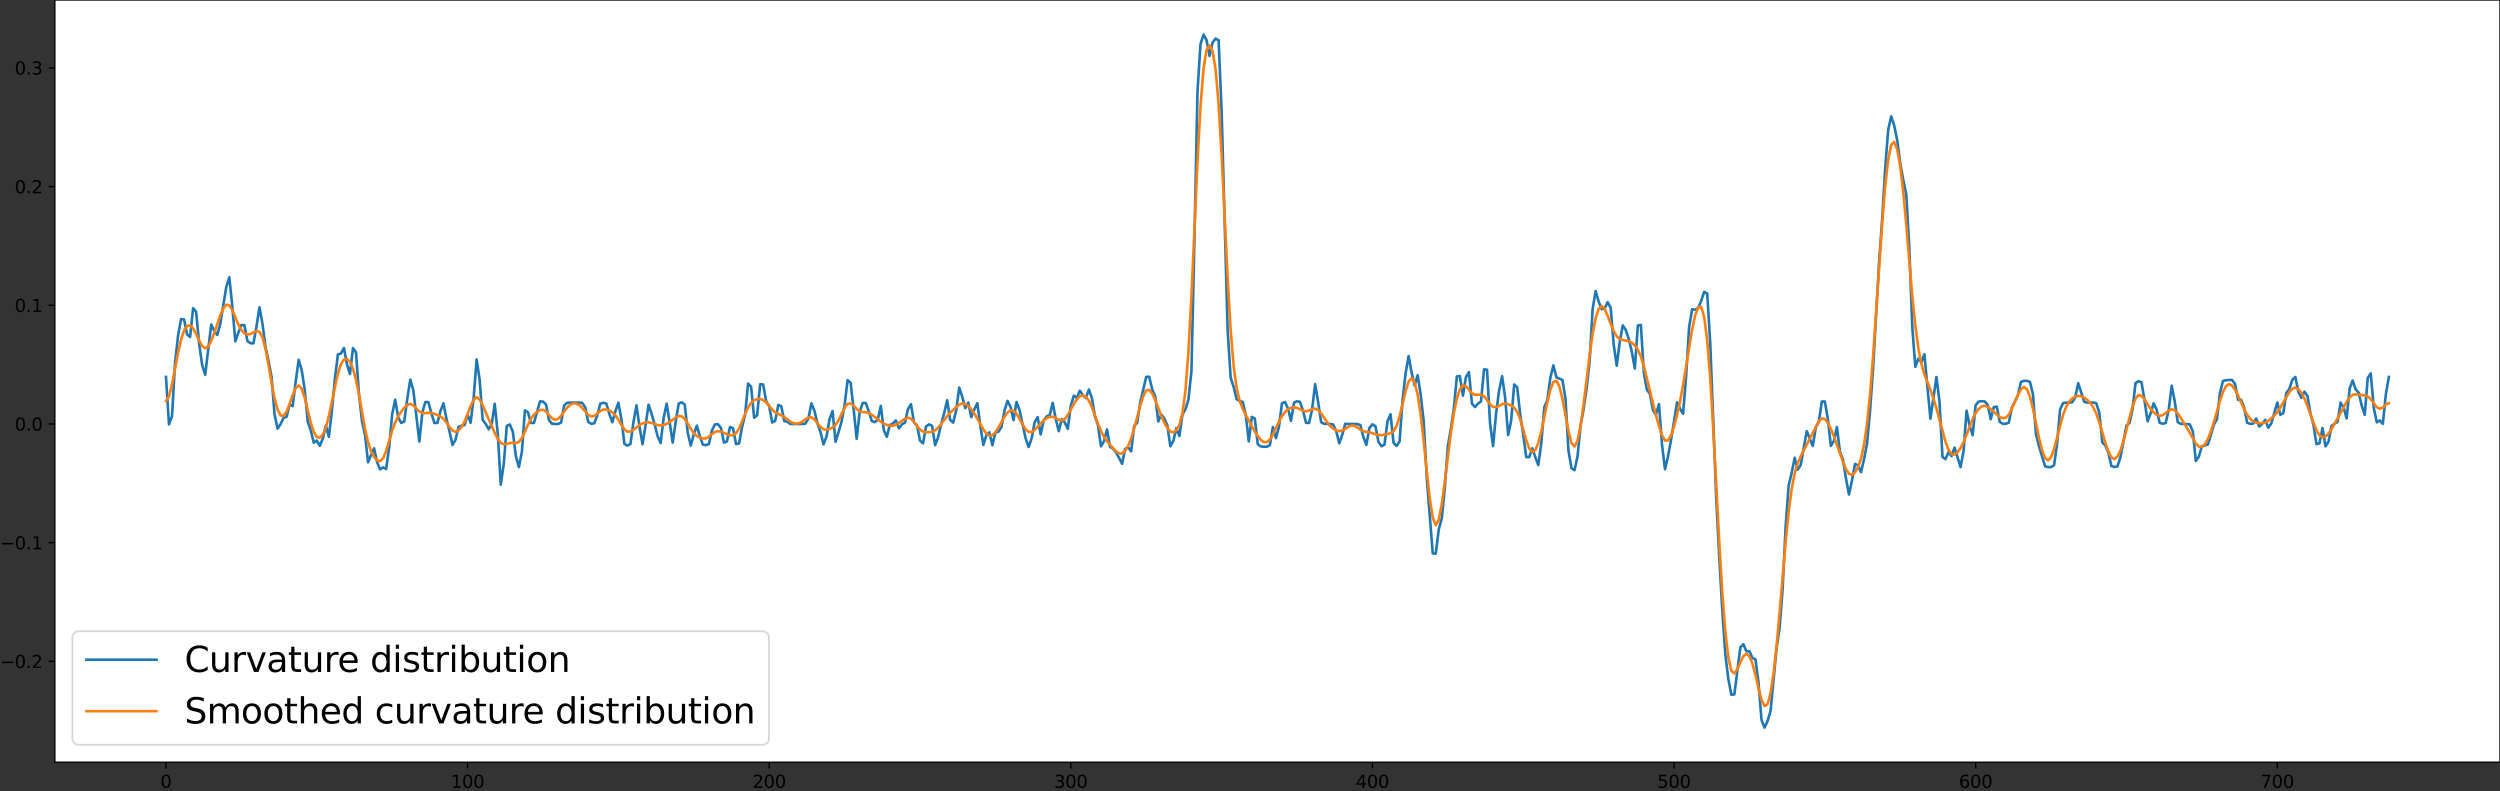 <?xml version="1.0" encoding="utf-8" standalone="no"?>
<!DOCTYPE svg PUBLIC "-//W3C//DTD SVG 1.1//EN"
  "http://www.w3.org/Graphics/SVG/1.1/DTD/svg11.dtd">
<svg height="451.558pt" version="1.1" viewBox="0 0 1426.283 451.558" width="1426.283pt" xmlns="http://www.w3.org/2000/svg" xmlns:xlink="http://www.w3.org/1999/xlink">
 <rect x="0" y="0" width="1426.283" height="451.558" fill="#333333" stroke="none"/>
 <defs>
  <style type="text/css">*{stroke-linecap:butt;stroke-linejoin:round;}</style>
 </defs>
 <g id="figure_1">
  <g id="patch_1">
   <path d="M 0 451.558 
L 1426.283 451.558 
L 1426.283 0 
L 0 0 
z
" style="fill:none;"/>
  </g>
  <g id="axes_1">
   <g id="patch_2">
    <path d="M 31.283 434.88 
L 1426.283 434.88 
L 1426.283 -0 
L 31.283 -0 
z
" style="fill:#ffffff;"/>
   </g>
   <g id="matplotlib.axis_1">
    <g id="xtick_1">
     <g id="line2d_1">
      <defs>
       <path d="M 0 0 
L 0 3.5 
" id="m208d239c5b" style="stroke:#000000;stroke-width:0.8;"/>
      </defs>
      <g>
       <use style="stroke:#000000;stroke-width:0.8;" x="94.692" xlink:href="#m208d239c5b" y="434.88"/>
      </g>
     </g>
     <g id="text_1">
      <!-- 0 -->
      <g transform="translate(91.511 449.478)scale(0.1 -0.1)">
       <defs>
        <path d="M 2034 4250 
Q 1547 4250 1301 3770 
Q 1056 3291 1056 2328 
Q 1056 1369 1301 889 
Q 1547 409 2034 409 
Q 2525 409 2770 889 
Q 3016 1369 3016 2328 
Q 3016 3291 2770 3770 
Q 2525 4250 2034 4250 
z
M 2034 4750 
Q 2819 4750 3233 4129 
Q 3647 3509 3647 2328 
Q 3647 1150 3233 529 
Q 2819 -91 2034 -91 
Q 1250 -91 836 529 
Q 422 1150 422 2328 
Q 422 3509 836 4129 
Q 1250 4750 2034 4750 
z
" id="DejaVuSans-30" transform="scale(0.016)"/>
       </defs>
       <use xlink:href="#DejaVuSans-30"/>
      </g>
     </g>
    </g>
    <g id="xtick_2">
     <g id="line2d_2">
      <g>
       <use style="stroke:#000000;stroke-width:0.8;" x="266.765" xlink:href="#m208d239c5b" y="434.88"/>
      </g>
     </g>
     <g id="text_2">
      <!-- 100 -->
      <g transform="translate(257.222 449.478)scale(0.1 -0.1)">
       <defs>
        <path d="M 794 531 
L 1825 531 
L 1825 4091 
L 703 3866 
L 703 4441 
L 1819 4666 
L 2450 4666 
L 2450 531 
L 3481 531 
L 3481 0 
L 794 0 
L 794 531 
z
" id="DejaVuSans-31" transform="scale(0.016)"/>
       </defs>
       <use xlink:href="#DejaVuSans-31"/>
       <use x="63.623" xlink:href="#DejaVuSans-30"/>
       <use x="127.246" xlink:href="#DejaVuSans-30"/>
      </g>
     </g>
    </g>
    <g id="xtick_3">
     <g id="line2d_3">
      <g>
       <use style="stroke:#000000;stroke-width:0.8;" x="438.839" xlink:href="#m208d239c5b" y="434.88"/>
      </g>
     </g>
     <g id="text_3">
      <!-- 200 -->
      <g transform="translate(429.295 449.478)scale(0.1 -0.1)">
       <defs>
        <path d="M 1228 531 
L 3431 531 
L 3431 0 
L 469 0 
L 469 531 
Q 828 903 1448 1529 
Q 2069 2156 2228 2338 
Q 2531 2678 2651 2914 
Q 2772 3150 2772 3378 
Q 2772 3750 2511 3984 
Q 2250 4219 1831 4219 
Q 1534 4219 1204 4116 
Q 875 4013 500 3803 
L 500 4441 
Q 881 4594 1212 4672 
Q 1544 4750 1819 4750 
Q 2544 4750 2975 4387 
Q 3406 4025 3406 3419 
Q 3406 3131 3298 2873 
Q 3191 2616 2906 2266 
Q 2828 2175 2409 1742 
Q 1991 1309 1228 531 
z
" id="DejaVuSans-32" transform="scale(0.016)"/>
       </defs>
       <use xlink:href="#DejaVuSans-32"/>
       <use x="63.623" xlink:href="#DejaVuSans-30"/>
       <use x="127.246" xlink:href="#DejaVuSans-30"/>
      </g>
     </g>
    </g>
    <g id="xtick_4">
     <g id="line2d_4">
      <g>
       <use style="stroke:#000000;stroke-width:0.8;" x="610.912" xlink:href="#m208d239c5b" y="434.88"/>
      </g>
     </g>
     <g id="text_4">
      <!-- 300 -->
      <g transform="translate(601.369 449.478)scale(0.1 -0.1)">
       <defs>
        <path d="M 2597 2516 
Q 3050 2419 3304 2112 
Q 3559 1806 3559 1356 
Q 3559 666 3084 287 
Q 2609 -91 1734 -91 
Q 1441 -91 1130 -33 
Q 819 25 488 141 
L 488 750 
Q 750 597 1062 519 
Q 1375 441 1716 441 
Q 2309 441 2620 675 
Q 2931 909 2931 1356 
Q 2931 1769 2642 2001 
Q 2353 2234 1838 2234 
L 1294 2234 
L 1294 2753 
L 1863 2753 
Q 2328 2753 2575 2939 
Q 2822 3125 2822 3475 
Q 2822 3834 2567 4026 
Q 2313 4219 1838 4219 
Q 1578 4219 1281 4162 
Q 984 4106 628 3988 
L 628 4550 
Q 988 4650 1302 4700 
Q 1616 4750 1894 4750 
Q 2613 4750 3031 4423 
Q 3450 4097 3450 3541 
Q 3450 3153 3228 2886 
Q 3006 2619 2597 2516 
z
" id="DejaVuSans-33" transform="scale(0.016)"/>
       </defs>
       <use xlink:href="#DejaVuSans-33"/>
       <use x="63.623" xlink:href="#DejaVuSans-30"/>
       <use x="127.246" xlink:href="#DejaVuSans-30"/>
      </g>
     </g>
    </g>
    <g id="xtick_5">
     <g id="line2d_5">
      <g>
       <use style="stroke:#000000;stroke-width:0.8;" x="782.986" xlink:href="#m208d239c5b" y="434.88"/>
      </g>
     </g>
     <g id="text_5">
      <!-- 400 -->
      <g transform="translate(773.442 449.478)scale(0.1 -0.1)">
       <defs>
        <path d="M 2419 4116 
L 825 1625 
L 2419 1625 
L 2419 4116 
z
M 2253 4666 
L 3047 4666 
L 3047 1625 
L 3713 1625 
L 3713 1100 
L 3047 1100 
L 3047 0 
L 2419 0 
L 2419 1100 
L 313 1100 
L 313 1709 
L 2253 4666 
z
" id="DejaVuSans-34" transform="scale(0.016)"/>
       </defs>
       <use xlink:href="#DejaVuSans-34"/>
       <use x="63.623" xlink:href="#DejaVuSans-30"/>
       <use x="127.246" xlink:href="#DejaVuSans-30"/>
      </g>
     </g>
    </g>
    <g id="xtick_6">
     <g id="line2d_6">
      <g>
       <use style="stroke:#000000;stroke-width:0.8;" x="955.059" xlink:href="#m208d239c5b" y="434.88"/>
      </g>
     </g>
     <g id="text_6">
      <!-- 500 -->
      <g transform="translate(945.516 449.478)scale(0.1 -0.1)">
       <defs>
        <path d="M 691 4666 
L 3169 4666 
L 3169 4134 
L 1269 4134 
L 1269 2991 
Q 1406 3038 1543 3061 
Q 1681 3084 1819 3084 
Q 2600 3084 3056 2656 
Q 3513 2228 3513 1497 
Q 3513 744 3044 326 
Q 2575 -91 1722 -91 
Q 1428 -91 1123 -41 
Q 819 9 494 109 
L 494 744 
Q 775 591 1075 516 
Q 1375 441 1709 441 
Q 2250 441 2565 725 
Q 2881 1009 2881 1497 
Q 2881 1984 2565 2268 
Q 2250 2553 1709 2553 
Q 1456 2553 1204 2497 
Q 953 2441 691 2322 
L 691 4666 
z
" id="DejaVuSans-35" transform="scale(0.016)"/>
       </defs>
       <use xlink:href="#DejaVuSans-35"/>
       <use x="63.623" xlink:href="#DejaVuSans-30"/>
       <use x="127.246" xlink:href="#DejaVuSans-30"/>
      </g>
     </g>
    </g>
    <g id="xtick_7">
     <g id="line2d_7">
      <g>
       <use style="stroke:#000000;stroke-width:0.8;" x="1127.133" xlink:href="#m208d239c5b" y="434.88"/>
      </g>
     </g>
     <g id="text_7">
      <!-- 600 -->
      <g transform="translate(1117.589 449.478)scale(0.1 -0.1)">
       <defs>
        <path d="M 2113 2584 
Q 1688 2584 1439 2293 
Q 1191 2003 1191 1497 
Q 1191 994 1439 701 
Q 1688 409 2113 409 
Q 2538 409 2786 701 
Q 3034 994 3034 1497 
Q 3034 2003 2786 2293 
Q 2538 2584 2113 2584 
z
M 3366 4563 
L 3366 3988 
Q 3128 4100 2886 4159 
Q 2644 4219 2406 4219 
Q 1781 4219 1451 3797 
Q 1122 3375 1075 2522 
Q 1259 2794 1537 2939 
Q 1816 3084 2150 3084 
Q 2853 3084 3261 2657 
Q 3669 2231 3669 1497 
Q 3669 778 3244 343 
Q 2819 -91 2113 -91 
Q 1303 -91 875 529 
Q 447 1150 447 2328 
Q 447 3434 972 4092 
Q 1497 4750 2381 4750 
Q 2619 4750 2861 4703 
Q 3103 4656 3366 4563 
z
" id="DejaVuSans-36" transform="scale(0.016)"/>
       </defs>
       <use xlink:href="#DejaVuSans-36"/>
       <use x="63.623" xlink:href="#DejaVuSans-30"/>
       <use x="127.246" xlink:href="#DejaVuSans-30"/>
      </g>
     </g>
    </g>
    <g id="xtick_8">
     <g id="line2d_8">
      <g>
       <use style="stroke:#000000;stroke-width:0.8;" x="1299.207" xlink:href="#m208d239c5b" y="434.88"/>
      </g>
     </g>
     <g id="text_8">
      <!-- 700 -->
      <g transform="translate(1289.663 449.478)scale(0.1 -0.1)">
       <defs>
        <path d="M 525 4666 
L 3525 4666 
L 3525 4397 
L 1831 0 
L 1172 0 
L 2766 4134 
L 525 4134 
L 525 4666 
z
" id="DejaVuSans-37" transform="scale(0.016)"/>
       </defs>
       <use xlink:href="#DejaVuSans-37"/>
       <use x="63.623" xlink:href="#DejaVuSans-30"/>
       <use x="127.246" xlink:href="#DejaVuSans-30"/>
      </g>
     </g>
    </g>
   </g>
   <g id="matplotlib.axis_2">
    <g id="ytick_1">
     <g id="line2d_9">
      <defs>
       <path d="M 0 0 
L -3.5 0 
" id="mae091a1296" style="stroke:#000000;stroke-width:0.8;"/>
      </defs>
      <g>
       <use style="stroke:#000000;stroke-width:0.8;" x="31.283" xlink:href="#mae091a1296" y="377.312"/>
      </g>
     </g>
     <g id="text_9">
      <!-- −0.2 -->
      <g transform="translate(0 381.111)scale(0.1 -0.1)">
       <defs>
        <path d="M 678 2272 
L 4684 2272 
L 4684 1741 
L 678 1741 
L 678 2272 
z
" id="DejaVuSans-2212" transform="scale(0.016)"/>
        <path d="M 684 794 
L 1344 794 
L 1344 0 
L 684 0 
L 684 794 
z
" id="DejaVuSans-2e" transform="scale(0.016)"/>
       </defs>
       <use xlink:href="#DejaVuSans-2212"/>
       <use x="83.789" xlink:href="#DejaVuSans-30"/>
       <use x="147.412" xlink:href="#DejaVuSans-2e"/>
       <use x="179.199" xlink:href="#DejaVuSans-32"/>
      </g>
     </g>
    </g>
    <g id="ytick_2">
     <g id="line2d_10">
      <g>
       <use style="stroke:#000000;stroke-width:0.8;" x="31.283" xlink:href="#mae091a1296" y="309.596"/>
      </g>
     </g>
     <g id="text_10">
      <!-- −0.1 -->
      <g transform="translate(0 313.395)scale(0.1 -0.1)">
       <use xlink:href="#DejaVuSans-2212"/>
       <use x="83.789" xlink:href="#DejaVuSans-30"/>
       <use x="147.412" xlink:href="#DejaVuSans-2e"/>
       <use x="179.199" xlink:href="#DejaVuSans-31"/>
      </g>
     </g>
    </g>
    <g id="ytick_3">
     <g id="line2d_11">
      <g>
       <use style="stroke:#000000;stroke-width:0.8;" x="31.283" xlink:href="#mae091a1296" y="241.88"/>
      </g>
     </g>
     <g id="text_11">
      <!-- 0.0 -->
      <g transform="translate(8.38 245.679)scale(0.1 -0.1)">
       <use xlink:href="#DejaVuSans-30"/>
       <use x="63.623" xlink:href="#DejaVuSans-2e"/>
       <use x="95.41" xlink:href="#DejaVuSans-30"/>
      </g>
     </g>
    </g>
    <g id="ytick_4">
     <g id="line2d_12">
      <g>
       <use style="stroke:#000000;stroke-width:0.8;" x="31.283" xlink:href="#mae091a1296" y="174.164"/>
      </g>
     </g>
     <g id="text_12">
      <!-- 0.1 -->
      <g transform="translate(8.38 177.963)scale(0.1 -0.1)">
       <use xlink:href="#DejaVuSans-30"/>
       <use x="63.623" xlink:href="#DejaVuSans-2e"/>
       <use x="95.41" xlink:href="#DejaVuSans-31"/>
      </g>
     </g>
    </g>
    <g id="ytick_5">
     <g id="line2d_13">
      <g>
       <use style="stroke:#000000;stroke-width:0.8;" x="31.283" xlink:href="#mae091a1296" y="106.447"/>
      </g>
     </g>
     <g id="text_13">
      <!-- 0.2 -->
      <g transform="translate(8.38 110.247)scale(0.1 -0.1)">
       <use xlink:href="#DejaVuSans-30"/>
       <use x="63.623" xlink:href="#DejaVuSans-2e"/>
       <use x="95.41" xlink:href="#DejaVuSans-32"/>
      </g>
     </g>
    </g>
    <g id="ytick_6">
     <g id="line2d_14">
      <g>
       <use style="stroke:#000000;stroke-width:0.8;" x="31.283" xlink:href="#mae091a1296" y="38.731"/>
      </g>
     </g>
     <g id="text_14">
      <!-- 0.3 -->
      <g transform="translate(8.38 42.531)scale(0.1 -0.1)">
       <use xlink:href="#DejaVuSans-30"/>
       <use x="63.623" xlink:href="#DejaVuSans-2e"/>
       <use x="95.41" xlink:href="#DejaVuSans-33"/>
      </g>
     </g>
    </g>
   </g>
   <g id="line2d_15">
    <path clip-path="url(#pcbd0c20e95)" d="M 94.692 215.028 
L 96.413 242.094 
L 98.133 237.417 
L 99.854 207.25 
L 101.575 191.554 
L 103.296 182.058 
L 105.016 182.22 
L 106.737 190.833 
L 108.458 192.234 
L 110.179 175.816 
L 111.899 177.941 
L 113.62 196.151 
L 115.341 208.282 
L 117.061 213.81 
L 120.503 185.17 
L 122.224 188.716 
L 123.944 191.093 
L 125.665 184.806 
L 129.107 163.647 
L 130.827 158.156 
L 132.548 174.893 
L 134.269 194.766 
L 135.99 189.799 
L 137.71 185.435 
L 139.431 185.515 
L 141.152 194.56 
L 142.872 195.781 
L 144.593 195.897 
L 146.314 186.326 
L 148.035 175.299 
L 149.755 184.805 
L 151.476 198.006 
L 153.197 205.887 
L 154.918 214.984 
L 156.638 236.478 
L 158.359 244.56 
L 160.08 241.929 
L 161.801 238.383 
L 163.521 237.76 
L 165.242 230.685 
L 166.963 231.724 
L 168.684 217.766 
L 170.404 205.3 
L 172.125 211.159 
L 173.846 222.285 
L 175.566 240.504 
L 177.287 245.572 
L 179.008 252.559 
L 180.729 251.339 
L 182.449 254.334 
L 184.17 250.271 
L 185.891 242.719 
L 187.612 249.193 
L 189.332 234.437 
L 191.053 216.179 
L 192.774 202.2 
L 194.495 201.719 
L 196.215 198.508 
L 197.936 207.81 
L 199.657 213.364 
L 201.377 198.604 
L 203.098 201.028 
L 204.819 225.212 
L 206.54 240.367 
L 208.26 248.238 
L 209.981 263.759 
L 211.702 259.58 
L 213.423 255.783 
L 215.143 263.729 
L 216.864 267.781 
L 218.585 266.661 
L 220.306 267.523 
L 222.026 255.215 
L 223.747 236.269 
L 225.468 228.01 
L 227.189 238.221 
L 228.909 241.261 
L 230.63 240.46 
L 232.351 227.54 
L 234.071 216.582 
L 235.792 222.553 
L 239.234 251.895 
L 240.954 235.319 
L 242.675 229.345 
L 244.396 229.449 
L 246.117 235.813 
L 247.837 241.357 
L 249.558 241.235 
L 251.279 234.486 
L 253 230.116 
L 254.72 238.993 
L 256.441 246.048 
L 258.162 253.894 
L 259.882 250.888 
L 261.603 243.569 
L 263.324 242.835 
L 265.045 242.499 
L 266.765 236.474 
L 268.486 241.182 
L 270.207 227.161 
L 271.928 205.067 
L 273.648 216.75 
L 275.369 239.615 
L 277.09 241.8 
L 278.811 244.898 
L 280.531 241.884 
L 282.252 230.403 
L 283.973 247.296 
L 285.694 276.487 
L 287.414 264.573 
L 289.135 242.999 
L 290.856 242.171 
L 292.576 246.333 
L 294.297 260.135 
L 296.018 266.455 
L 297.739 257.83 
L 299.459 234.13 
L 301.18 235.158 
L 302.901 241.289 
L 304.622 241.313 
L 308.063 229.036 
L 309.784 229.059 
L 311.505 230.781 
L 313.225 239.776 
L 314.946 241.773 
L 318.387 241.928 
L 320.108 241.086 
L 321.829 231.39 
L 323.55 229.806 
L 325.27 229.69 
L 330.433 229.69 
L 332.153 229.827 
L 333.874 232.359 
L 335.595 240.73 
L 337.316 241.764 
L 339.036 241.506 
L 340.757 236.935 
L 342.478 230.284 
L 344.199 229.798 
L 345.919 230.241 
L 347.64 236.18 
L 349.361 240.901 
L 351.081 234.667 
L 352.802 229.704 
L 354.523 239.263 
L 356.244 253.218 
L 357.964 254.246 
L 359.685 253.303 
L 361.406 240.677 
L 363.127 231.227 
L 364.847 243.509 
L 366.568 253.441 
L 368.289 242.778 
L 370.01 230.885 
L 371.73 236.134 
L 373.451 242.014 
L 375.172 248.845 
L 376.892 252.742 
L 378.613 238.436 
L 380.334 230.319 
L 382.055 240.996 
L 383.775 252.532 
L 385.496 240.632 
L 387.217 230.201 
L 388.938 229.514 
L 390.658 230.798 
L 392.379 247.057 
L 394.1 254.178 
L 395.821 247.811 
L 397.541 242.858 
L 399.262 248.763 
L 400.983 253.638 
L 402.703 253.961 
L 404.424 253.353 
L 406.145 245.632 
L 407.866 242.135 
L 409.586 242 
L 411.307 244.176 
L 413.028 252.511 
L 414.749 251.779 
L 416.469 243.607 
L 418.19 244.272 
L 419.911 253.334 
L 421.632 253.019 
L 423.352 243.672 
L 425.073 236.791 
L 426.794 218.833 
L 428.515 220.615 
L 430.235 238.299 
L 431.956 236.967 
L 433.677 219.236 
L 435.397 219.368 
L 437.118 228.982 
L 438.839 231.719 
L 440.56 241.056 
L 442.28 240.051 
L 444.001 231.037 
L 445.722 231.71 
L 447.443 240.23 
L 449.163 240.611 
L 450.884 241.867 
L 454.326 241.901 
L 457.767 241.879 
L 459.488 241.7 
L 461.208 238.781 
L 462.929 230.108 
L 464.65 234.407 
L 466.371 241.615 
L 468.091 246.456 
L 469.812 253.491 
L 471.533 249.114 
L 473.254 239.165 
L 474.974 234.51 
L 476.695 252.017 
L 478.416 246.478 
L 480.137 240.48 
L 481.857 231.018 
L 483.578 216.881 
L 485.299 218.437 
L 487.02 233.532 
L 488.74 250.339 
L 490.461 235.031 
L 492.182 229.932 
L 493.902 229.898 
L 495.623 234.576 
L 497.344 240.169 
L 499.065 240.85 
L 500.785 239.486 
L 502.506 231.575 
L 504.227 245.389 
L 505.948 249.178 
L 507.668 242.462 
L 509.389 241.651 
L 511.11 239.844 
L 512.831 244.381 
L 514.551 242.059 
L 516.272 241.181 
L 517.993 233.466 
L 519.713 230.567 
L 521.434 240.956 
L 523.155 242.561 
L 524.876 251.392 
L 526.596 252.921 
L 528.317 243.297 
L 530.038 242.104 
L 531.759 242.93 
L 533.479 253.949 
L 535.2 249.506 
L 536.921 242.042 
L 538.642 235.771 
L 540.362 228.342 
L 542.083 239.587 
L 543.804 241.096 
L 545.525 234.077 
L 547.245 221.107 
L 548.966 226.332 
L 550.687 232.84 
L 552.407 229.656 
L 554.128 237.992 
L 555.849 233.637 
L 557.57 230.041 
L 559.29 242.862 
L 561.011 253.827 
L 562.732 248.354 
L 564.453 246.657 
L 566.173 253.999 
L 567.894 246.743 
L 569.615 246.27 
L 571.336 243.668 
L 573.056 234.368 
L 574.777 228.706 
L 576.498 232.07 
L 578.218 239.675 
L 579.939 229.307 
L 581.66 234.02 
L 585.101 249.956 
L 586.822 255.021 
L 588.543 250.144 
L 590.264 240.985 
L 591.984 237.945 
L 593.705 247.869 
L 595.426 239.869 
L 597.147 237.547 
L 598.867 236.882 
L 600.588 229.856 
L 602.309 238.884 
L 604.03 245.98 
L 605.75 239.153 
L 607.471 241.119 
L 609.192 244.624 
L 610.912 231.452 
L 612.633 225.697 
L 614.354 227.027 
L 616.075 222.91 
L 617.795 225.519 
L 619.516 227.025 
L 621.237 222.218 
L 622.958 227.255 
L 624.678 237.558 
L 626.399 242.557 
L 628.12 254.652 
L 629.841 251.689 
L 631.561 244.996 
L 633.282 255.001 
L 635.003 255.885 
L 636.723 258.159 
L 638.444 261.218 
L 640.165 264.607 
L 641.886 256.163 
L 643.606 255.182 
L 645.327 257.505 
L 647.048 242.954 
L 648.769 241.213 
L 650.489 229.859 
L 653.931 214.974 
L 655.652 214.973 
L 657.372 222.19 
L 659.093 226.226 
L 660.814 240.463 
L 662.535 236.474 
L 664.255 238.796 
L 665.976 242.666 
L 667.697 254.614 
L 669.417 251.542 
L 671.138 244.24 
L 672.859 248.705 
L 674.58 236.649 
L 676.3 233.465 
L 678.021 227.951 
L 679.742 211.614 
L 681.463 135.799 
L 683.183 52.112 
L 684.904 25.187 
L 686.625 19.767 
L 688.346 22.893 
L 690.066 31.91 
L 691.787 24.314 
L 693.508 22.034 
L 695.228 22.958 
L 696.949 63.226 
L 700.391 188.64 
L 702.111 215.582 
L 703.832 220.816 
L 705.553 227.781 
L 707.274 228.763 
L 708.994 229.318 
L 710.715 236.508 
L 712.436 251.824 
L 714.157 237.828 
L 715.877 238.758 
L 717.598 253.511 
L 719.319 254.708 
L 721.04 254.874 
L 722.76 254.856 
L 724.481 253.968 
L 726.202 243.597 
L 727.922 249.991 
L 729.643 243.607 
L 731.364 230.11 
L 733.085 229.319 
L 734.805 233.025 
L 736.526 240.117 
L 738.247 229.707 
L 739.968 228.917 
L 741.688 229.291 
L 743.409 234.45 
L 745.13 241.26 
L 746.851 241.247 
L 748.571 233.566 
L 750.292 219.177 
L 752.013 229.334 
L 753.733 240.861 
L 755.454 241.792 
L 758.896 241.892 
L 760.616 242.168 
L 762.337 246.014 
L 764.058 252.913 
L 765.779 248.052 
L 767.499 241.782 
L 769.22 241.923 
L 772.662 241.88 
L 774.382 241.935 
L 776.103 242.482 
L 777.824 249.311 
L 779.544 253.823 
L 781.265 244.141 
L 782.986 242.099 
L 784.707 243.154 
L 786.427 252.118 
L 788.148 254.597 
L 789.869 253.671 
L 791.59 240.407 
L 793.31 236.324 
L 795.031 252.679 
L 796.752 254.443 
L 798.473 251.828 
L 800.193 228.183 
L 801.914 212.959 
L 803.635 203.154 
L 805.356 212.713 
L 807.076 219.958 
L 808.797 214.077 
L 810.518 225.097 
L 812.238 240.414 
L 813.959 272.135 
L 817.401 315.737 
L 819.121 315.867 
L 820.842 301.969 
L 822.563 295.594 
L 824.284 278.388 
L 826.004 254.517 
L 827.725 244.702 
L 829.446 232.995 
L 831.167 214.786 
L 832.887 214.559 
L 834.608 225.705 
L 836.329 215.143 
L 838.049 212.303 
L 839.77 230.35 
L 841.491 232.207 
L 843.212 230.261 
L 844.932 229.044 
L 846.653 210.714 
L 848.374 210.924 
L 850.095 241.581 
L 851.815 254.495 
L 853.536 235.918 
L 855.257 222.728 
L 856.978 214.638 
L 858.698 226.866 
L 860.419 248.185 
L 862.14 239.997 
L 863.861 219.338 
L 865.581 220.965 
L 867.302 236.51 
L 869.023 247.939 
L 870.743 260.793 
L 872.464 260.754 
L 874.185 255.757 
L 875.906 260.831 
L 877.626 265.35 
L 879.347 252.648 
L 881.068 232.163 
L 882.789 228.284 
L 884.509 215.374 
L 886.23 208.461 
L 887.951 215.267 
L 891.392 216.751 
L 893.113 227.33 
L 894.834 257.117 
L 896.554 267.141 
L 898.275 268.243 
L 899.996 260.389 
L 901.717 242.861 
L 903.437 233.579 
L 905.158 221.736 
L 906.879 206.329 
L 908.6 176.463 
L 910.32 166.042 
L 912.041 172.006 
L 913.762 176.395 
L 915.483 175.97 
L 917.203 172.377 
L 918.924 175.723 
L 920.645 196.675 
L 922.366 208.636 
L 924.086 195.056 
L 925.807 185.658 
L 927.528 188.286 
L 929.248 193.436 
L 930.969 200.614 
L 932.69 210.254 
L 934.411 185.721 
L 936.131 185.368 
L 937.852 212.937 
L 939.573 222.319 
L 941.294 224.727 
L 943.014 233.919 
L 944.735 236.628 
L 946.456 230.577 
L 948.177 253.469 
L 949.897 267.714 
L 951.618 260.444 
L 953.339 251.062 
L 956.78 229.533 
L 958.501 233.246 
L 960.222 236.067 
L 961.942 214.628 
L 963.663 186.619 
L 965.384 176.451 
L 967.105 176.709 
L 968.825 175.669 
L 970.546 171.667 
L 972.267 166.487 
L 973.988 167.43 
L 975.708 195.573 
L 979.15 284.678 
L 980.871 318.031 
L 982.591 348.229 
L 984.312 373.183 
L 986.033 387.326 
L 987.753 396.345 
L 989.474 396.154 
L 992.916 369.242 
L 994.636 367.525 
L 996.357 371.619 
L 998.078 371.537 
L 999.799 375.358 
L 1001.519 376.204 
L 1003.24 389.291 
L 1004.961 410.705 
L 1006.682 415.113 
L 1008.402 411.399 
L 1010.123 405.617 
L 1013.564 369.897 
L 1015.285 358.119 
L 1017.006 336.135 
L 1018.727 300.394 
L 1020.447 277.101 
L 1022.168 269.809 
L 1023.889 261.174 
L 1025.61 267.946 
L 1027.33 265.276 
L 1030.772 245.991 
L 1034.213 254.45 
L 1035.934 243.863 
L 1037.655 240.616 
L 1039.376 229.062 
L 1041.096 229.049 
L 1042.817 239.013 
L 1044.538 254.375 
L 1046.258 251.548 
L 1047.979 243.64 
L 1049.7 257.733 
L 1051.421 262.114 
L 1053.141 272.901 
L 1054.862 282.114 
L 1056.583 274.062 
L 1058.304 264.732 
L 1060.024 265.471 
L 1061.745 269.374 
L 1063.466 261.948 
L 1065.187 252.944 
L 1066.907 234.15 
L 1068.628 209.966 
L 1072.069 149.117 
L 1073.79 125.255 
L 1075.511 96.356 
L 1077.232 74.116 
L 1078.952 66.402 
L 1080.673 71.67 
L 1082.394 80.045 
L 1084.115 93.168 
L 1085.835 102.663 
L 1087.556 110.946 
L 1089.277 141.222 
L 1090.998 186.742 
L 1092.718 209.226 
L 1094.439 204.624 
L 1096.16 206.591 
L 1097.881 202.101 
L 1101.322 238.882 
L 1104.763 215.123 
L 1106.484 228.702 
L 1108.205 260.65 
L 1109.926 261.96 
L 1111.646 257.942 
L 1113.367 260.208 
L 1115.088 255.351 
L 1118.529 266.519 
L 1120.25 257.217 
L 1121.971 234.308 
L 1123.692 242.791 
L 1125.412 248.257 
L 1127.133 231.13 
L 1128.854 229.1 
L 1130.574 228.916 
L 1132.295 229.019 
L 1134.016 230.922 
L 1135.737 239.186 
L 1137.457 232.318 
L 1139.178 231.968 
L 1140.899 240.742 
L 1142.62 241.787 
L 1144.34 241.792 
L 1146.061 241.072 
L 1147.782 232.572 
L 1151.223 225.579 
L 1152.944 217.94 
L 1154.665 217.284 
L 1156.386 217.253 
L 1158.106 217.887 
L 1159.827 224.896 
L 1161.548 247.68 
L 1163.268 254.526 
L 1166.71 266.005 
L 1168.431 266.501 
L 1170.151 266.462 
L 1171.872 265.442 
L 1173.593 253.041 
L 1175.314 233.563 
L 1177.034 229.948 
L 1178.755 229.69 
L 1180.476 229.689 
L 1182.197 229.523 
L 1183.917 226.824 
L 1185.638 218.601 
L 1189.079 229.231 
L 1190.8 229.652 
L 1194.242 229.69 
L 1195.962 230.025 
L 1197.683 235.525 
L 1199.404 252.355 
L 1201.125 254.172 
L 1202.845 258.09 
L 1204.566 265.85 
L 1206.287 266.443 
L 1208.008 266.103 
L 1209.728 260.929 
L 1213.17 242.778 
L 1214.89 241.386 
L 1216.611 233.629 
L 1218.332 218.604 
L 1220.053 217.425 
L 1221.773 218.109 
L 1223.494 228.619 
L 1225.215 240.319 
L 1226.936 235.872 
L 1228.656 230.108 
L 1230.377 233.644 
L 1232.098 241.17 
L 1233.819 241.769 
L 1235.539 241.312 
L 1237.26 233.974 
L 1238.981 220.084 
L 1240.702 228.873 
L 1242.422 240.829 
L 1244.143 241.787 
L 1249.305 242.093 
L 1251.026 246.11 
L 1252.747 262.983 
L 1254.467 260.513 
L 1256.188 254.584 
L 1259.63 253.591 
L 1261.35 248.114 
L 1263.071 242.227 
L 1264.792 239.215 
L 1266.513 224.237 
L 1268.233 217.368 
L 1269.954 216.89 
L 1273.395 216.741 
L 1275.116 219.067 
L 1276.837 228.062 
L 1278.558 228.109 
L 1280.278 232.372 
L 1281.999 241.124 
L 1283.72 241.797 
L 1285.441 241.69 
L 1287.161 238.795 
L 1288.882 243.308 
L 1290.603 241.88 
L 1292.324 239.534 
L 1294.044 244.002 
L 1295.765 241.664 
L 1299.207 229.664 
L 1300.927 236.631 
L 1302.648 235.723 
L 1304.369 224.264 
L 1306.089 221.862 
L 1307.81 216.692 
L 1309.531 215.068 
L 1311.252 223.524 
L 1312.972 226.953 
L 1314.693 223.443 
L 1316.414 225.89 
L 1318.135 235.896 
L 1319.855 242.34 
L 1321.576 253.423 
L 1323.297 252.941 
L 1325.018 244.207 
L 1326.738 254.654 
L 1328.459 251.966 
L 1330.18 243.005 
L 1331.9 241.673 
L 1333.621 240.72 
L 1335.342 229.722 
L 1337.063 232.514 
L 1338.783 238.718 
L 1340.504 221.656 
L 1342.225 217.094 
L 1343.946 222.188 
L 1345.666 224.027 
L 1347.387 231.457 
L 1349.108 236.642 
L 1350.829 215.596 
L 1352.549 213.03 
L 1354.27 232.811 
L 1355.991 240.951 
L 1357.712 239.851 
L 1359.432 241.811 
L 1361.153 224.914 
L 1362.874 215.028 
L 1362.874 215.028 
" style="fill:none;stroke:#1f77b4;stroke-linecap:square;stroke-width:1.5;"/>
   </g>
   <g id="line2d_16">
    <path clip-path="url(#pcbd0c20e95)" d="M 94.692 228.71 
L 96.413 226.163 
L 98.133 219.315 
L 101.575 201.361 
L 103.296 193.807 
L 105.016 188.541 
L 106.737 185.988 
L 108.458 185.69 
L 110.179 187.329 
L 111.899 190.548 
L 113.62 194.321 
L 115.341 197.389 
L 117.061 198.711 
L 118.782 197.643 
L 120.503 194.418 
L 122.224 189.961 
L 125.665 180 
L 127.386 175.937 
L 129.107 173.796 
L 130.827 174.223 
L 132.548 176.999 
L 135.99 185.153 
L 137.71 188.32 
L 139.431 190.211 
L 141.152 190.863 
L 142.872 190.546 
L 146.314 188.835 
L 148.035 189.337 
L 149.755 192.48 
L 151.476 198.994 
L 153.197 208.225 
L 154.918 218.341 
L 156.638 227.272 
L 158.359 233.645 
L 160.08 236.982 
L 161.801 237.28 
L 163.521 234.792 
L 165.242 230.384 
L 166.963 225.396 
L 168.684 221.384 
L 170.404 219.873 
L 172.125 221.781 
L 173.846 226.908 
L 177.287 241.174 
L 179.008 246.5 
L 180.729 249.267 
L 182.449 249.7 
L 184.17 247.962 
L 185.891 243.869 
L 187.612 237.415 
L 192.774 213 
L 194.495 207.828 
L 196.215 205.162 
L 197.936 204.765 
L 199.657 206.446 
L 201.377 210.287 
L 203.098 216.609 
L 204.819 225.279 
L 208.26 244.7 
L 209.981 252.302 
L 211.702 257.426 
L 213.423 260.682 
L 215.143 262.671 
L 216.864 263.127 
L 218.585 261.412 
L 220.306 257.307 
L 223.747 245.676 
L 225.468 240.967 
L 227.189 237.544 
L 228.909 234.894 
L 230.63 232.616 
L 232.351 230.945 
L 234.071 230.437 
L 235.792 231.293 
L 239.234 234.753 
L 240.954 235.675 
L 242.675 235.74 
L 244.396 235.526 
L 246.117 235.6 
L 247.837 236.107 
L 249.558 236.766 
L 251.279 237.571 
L 253 238.979 
L 254.72 241.133 
L 256.441 243.616 
L 258.162 245.633 
L 259.882 246.347 
L 261.603 245.52 
L 263.324 243.54 
L 265.045 240.46 
L 266.765 236.248 
L 268.486 231.68 
L 270.207 228.056 
L 271.928 226.611 
L 273.648 227.905 
L 275.369 231.194 
L 282.252 247.031 
L 283.973 250.408 
L 285.694 252.694 
L 287.414 253.492 
L 289.135 253.261 
L 290.856 252.804 
L 292.576 252.672 
L 294.297 252.755 
L 296.018 252.117 
L 297.739 249.885 
L 299.459 246.321 
L 301.18 242.39 
L 302.901 239.012 
L 304.622 236.587 
L 306.342 234.971 
L 308.063 233.965 
L 309.784 233.796 
L 311.505 234.805 
L 314.946 238.648 
L 316.667 239.526 
L 318.387 238.938 
L 320.108 237.132 
L 323.55 232.591 
L 325.27 230.957 
L 326.991 230.101 
L 328.712 230.143 
L 330.433 231.06 
L 332.153 232.705 
L 333.874 234.781 
L 335.595 236.642 
L 337.316 237.59 
L 339.036 237.276 
L 340.757 235.955 
L 342.478 234.466 
L 344.199 233.634 
L 345.919 233.61 
L 347.64 234.145 
L 349.361 235.21 
L 351.081 236.954 
L 352.802 239.479 
L 354.523 242.469 
L 356.244 245.009 
L 357.964 246.287 
L 359.685 246.194 
L 361.406 245.16 
L 364.847 242.486 
L 366.568 241.556 
L 368.289 241.006 
L 370.01 240.933 
L 371.73 241.31 
L 375.172 242.501 
L 376.892 242.729 
L 378.613 242.473 
L 380.334 241.776 
L 382.055 240.765 
L 385.496 238.178 
L 387.217 237.336 
L 388.938 237.486 
L 390.658 238.99 
L 392.379 241.661 
L 394.1 244.649 
L 395.821 247.088 
L 397.541 248.743 
L 399.262 249.732 
L 400.983 250.201 
L 402.703 250.092 
L 404.424 249.158 
L 406.145 247.655 
L 407.866 246.417 
L 409.586 245.989 
L 411.307 246.257 
L 413.028 246.927 
L 414.749 247.726 
L 416.469 248.305 
L 418.19 248.302 
L 419.911 247.174 
L 421.632 244.461 
L 423.352 240.476 
L 425.073 236.187 
L 426.794 232.485 
L 428.515 229.843 
L 430.235 228.328 
L 431.956 227.648 
L 433.677 227.605 
L 435.397 228.229 
L 437.118 229.576 
L 440.56 233.716 
L 442.28 235.283 
L 444.001 236.181 
L 445.722 236.929 
L 447.443 237.921 
L 450.884 240.534 
L 452.605 241.413 
L 454.326 241.7 
L 456.046 241.402 
L 457.767 240.491 
L 459.488 239.223 
L 461.208 238.189 
L 462.929 238.093 
L 464.65 239.329 
L 468.091 243.615 
L 469.812 244.892 
L 471.533 245.197 
L 473.254 244.761 
L 474.974 243.883 
L 476.695 242.361 
L 478.416 239.769 
L 481.857 232.61 
L 483.578 230.363 
L 485.299 230.134 
L 487.02 231.499 
L 488.74 233.288 
L 490.461 234.583 
L 492.182 235.073 
L 493.902 235.189 
L 495.623 235.569 
L 497.344 236.547 
L 502.506 240.619 
L 504.227 241.642 
L 505.948 242.423 
L 507.668 242.887 
L 509.389 242.899 
L 511.11 242.346 
L 512.831 241.305 
L 516.272 238.901 
L 517.993 238.289 
L 519.713 238.854 
L 521.434 240.661 
L 523.155 243.042 
L 524.876 245.061 
L 526.596 246.207 
L 528.317 246.593 
L 530.038 246.596 
L 531.759 246.337 
L 533.479 245.542 
L 535.2 244.019 
L 536.921 241.898 
L 540.362 237.393 
L 542.083 235.434 
L 545.525 232.174 
L 547.245 230.879 
L 548.966 230.232 
L 550.687 230.47 
L 552.407 231.598 
L 554.128 233.492 
L 555.849 235.942 
L 557.57 238.775 
L 561.011 244.98 
L 562.732 247.36 
L 564.453 248.579 
L 566.173 248.294 
L 567.894 246.603 
L 569.615 243.92 
L 573.056 237.783 
L 574.777 235.434 
L 576.498 234.171 
L 578.218 234.306 
L 579.939 236.017 
L 581.66 238.94 
L 583.381 242.209 
L 585.101 244.879 
L 586.822 246.407 
L 588.543 246.516 
L 590.264 245.325 
L 595.426 239.816 
L 597.147 238.538 
L 598.867 237.836 
L 600.588 237.771 
L 602.309 238.498 
L 604.03 239.554 
L 605.75 239.95 
L 607.471 239.064 
L 609.192 236.767 
L 612.633 230.427 
L 614.354 227.817 
L 616.075 226.07 
L 617.795 225.56 
L 619.516 226.374 
L 621.237 228.604 
L 622.958 232.337 
L 626.399 241.737 
L 628.12 245.961 
L 629.841 249.223 
L 631.561 251.615 
L 635.003 255.704 
L 636.723 257.504 
L 638.444 258.69 
L 640.165 258.698 
L 641.886 257.285 
L 643.606 254.438 
L 645.327 250.128 
L 647.048 244.539 
L 650.489 231.572 
L 652.21 226.072 
L 653.931 222.846 
L 655.652 222.443 
L 657.372 224.536 
L 659.093 228.274 
L 662.535 237.228 
L 664.255 241.164 
L 665.976 244.237 
L 667.697 246.193 
L 669.417 246.701 
L 671.138 245.465 
L 672.859 242.243 
L 674.58 235.825 
L 676.3 223.056 
L 678.021 200.791 
L 679.742 168.728 
L 683.183 92.234 
L 684.904 60.458 
L 686.625 39.176 
L 688.346 28.562 
L 690.066 25.923 
L 691.787 29.223 
L 693.508 39.599 
L 695.228 59.332 
L 696.949 88.36 
L 700.391 158.605 
L 702.111 188.338 
L 703.832 209.202 
L 705.553 221.694 
L 707.274 228.749 
L 708.994 233.181 
L 710.715 236.714 
L 714.157 243.139 
L 715.877 246.142 
L 717.598 248.845 
L 719.319 250.968 
L 721.04 252.232 
L 722.76 252.254 
L 724.481 250.722 
L 726.202 247.892 
L 729.643 240.582 
L 731.364 237.464 
L 733.085 235.137 
L 734.805 233.522 
L 736.526 232.59 
L 738.247 232.356 
L 739.968 232.698 
L 743.409 234.342 
L 745.13 234.624 
L 746.851 234.189 
L 748.571 233.446 
L 750.292 233.159 
L 752.013 233.924 
L 753.733 235.839 
L 757.175 240.966 
L 758.896 243.034 
L 760.616 244.531 
L 762.337 245.557 
L 764.058 245.98 
L 765.779 245.659 
L 767.499 244.721 
L 769.22 243.535 
L 770.941 242.703 
L 772.662 242.827 
L 774.382 243.842 
L 776.103 245.079 
L 777.824 245.978 
L 779.544 246.417 
L 781.265 246.665 
L 782.986 247.096 
L 784.707 247.741 
L 786.427 248.207 
L 788.148 248.263 
L 791.59 247.581 
L 793.31 247.144 
L 795.031 245.975 
L 796.752 243.011 
L 798.473 237.647 
L 801.914 223.125 
L 803.635 217.65 
L 805.356 215.706 
L 807.076 218.14 
L 808.797 225.172 
L 810.518 236.6 
L 812.238 251.697 
L 813.959 268.549 
L 815.68 284.188 
L 817.401 295.34 
L 819.121 299.634 
L 820.842 296.576 
L 822.563 287.567 
L 824.284 274.811 
L 827.725 247.018 
L 829.446 235.71 
L 831.167 227.322 
L 832.887 222.098 
L 834.608 219.906 
L 836.329 220.238 
L 839.77 224.331 
L 841.491 225.305 
L 844.932 225.113 
L 846.653 226.034 
L 848.374 228.202 
L 850.095 230.69 
L 851.815 232.143 
L 853.536 232.249 
L 855.257 231.517 
L 856.978 230.601 
L 858.698 230.208 
L 860.419 230.582 
L 862.14 231.359 
L 863.861 232.592 
L 865.581 235.01 
L 867.302 239.203 
L 870.743 251.168 
L 872.464 255.917 
L 874.185 257.92 
L 875.906 256.798 
L 877.626 252.714 
L 879.347 246.072 
L 882.789 229.292 
L 884.509 222.239 
L 886.23 217.933 
L 887.951 217.223 
L 889.672 220.499 
L 891.392 227.476 
L 894.834 246.024 
L 896.554 252.654 
L 898.275 254.75 
L 899.996 251.453 
L 901.717 243.068 
L 903.437 230.858 
L 906.879 202.62 
L 908.6 190.524 
L 910.32 181.58 
L 912.041 176.241 
L 913.762 174.56 
L 915.483 176.224 
L 917.203 180.131 
L 918.924 184.75 
L 920.645 188.916 
L 922.366 191.874 
L 924.086 193.363 
L 925.807 193.934 
L 929.248 194.701 
L 930.969 195.538 
L 932.69 197.041 
L 934.411 199.463 
L 936.131 203.368 
L 937.852 209.109 
L 944.735 236.852 
L 946.456 243.005 
L 948.177 248.291 
L 949.897 251.346 
L 951.618 251.304 
L 953.339 248.385 
L 955.059 243.324 
L 956.78 236.795 
L 958.501 228.981 
L 960.222 219.658 
L 965.384 187.915 
L 967.105 179.982 
L 968.825 175.345 
L 970.546 175.14 
L 972.267 180.866 
L 973.988 194.183 
L 975.708 215.795 
L 977.429 244.479 
L 980.871 309.465 
L 982.591 337.954 
L 984.312 360.165 
L 986.033 375.051 
L 987.753 382.671 
L 989.474 384.2 
L 991.195 381.739 
L 992.916 377.767 
L 994.636 374.377 
L 996.357 372.958 
L 998.078 374.366 
L 999.799 378.698 
L 1001.519 385.202 
L 1003.24 392.629 
L 1004.961 399.226 
L 1006.682 402.83 
L 1008.402 401.775 
L 1010.123 395.459 
L 1011.844 384.098 
L 1013.564 368.439 
L 1015.285 349.632 
L 1018.727 309.343 
L 1020.447 292.151 
L 1022.168 279.016 
L 1023.889 270.068 
L 1025.61 264.297 
L 1027.33 260.289 
L 1037.655 240.33 
L 1039.376 238.727 
L 1041.096 239.025 
L 1042.817 241.208 
L 1044.538 244.732 
L 1046.258 248.951 
L 1049.7 258.559 
L 1051.421 263.47 
L 1053.141 267.647 
L 1054.862 270.285 
L 1056.583 270.862 
L 1058.304 269.533 
L 1060.024 266.535 
L 1061.745 261.565 
L 1063.466 253.749 
L 1065.187 241.754 
L 1066.907 224.78 
L 1068.628 203.253 
L 1073.79 127.637 
L 1075.511 106.466 
L 1077.232 91.093 
L 1078.952 82.646 
L 1080.673 80.987 
L 1082.394 85.284 
L 1084.115 94.919 
L 1085.835 109.541 
L 1087.556 128.214 
L 1090.998 169.062 
L 1092.718 185.969 
L 1094.439 198.698 
L 1096.16 207.548 
L 1097.881 213.509 
L 1101.322 222.295 
L 1103.043 227.264 
L 1104.763 233.001 
L 1109.926 252.042 
L 1111.646 256.639 
L 1113.367 259.075 
L 1115.088 259.359 
L 1116.809 258.016 
L 1118.529 255.592 
L 1120.25 252.188 
L 1121.971 247.965 
L 1125.412 239.1 
L 1127.133 235.666 
L 1128.854 233.295 
L 1130.574 231.896 
L 1132.295 231.484 
L 1134.016 232.131 
L 1135.737 233.428 
L 1140.899 237.95 
L 1142.62 238.639 
L 1144.34 238.277 
L 1146.061 236.495 
L 1147.782 233.28 
L 1151.223 225.339 
L 1152.944 222.169 
L 1154.665 220.783 
L 1156.386 222.081 
L 1158.106 226.35 
L 1159.827 233.188 
L 1163.268 249.736 
L 1164.989 256.68 
L 1166.71 261.251 
L 1168.431 262.685 
L 1170.151 260.832 
L 1171.872 256.151 
L 1177.034 236.605 
L 1178.755 232.108 
L 1180.476 229.155 
L 1182.197 227.368 
L 1183.917 226.292 
L 1185.638 225.817 
L 1187.359 226.046 
L 1189.079 226.893 
L 1190.8 228.152 
L 1192.521 229.889 
L 1194.242 232.4 
L 1195.962 236.002 
L 1197.683 240.875 
L 1201.125 252.58 
L 1202.845 257.64 
L 1204.566 260.941 
L 1206.287 261.89 
L 1208.008 260.479 
L 1209.728 257.003 
L 1211.449 251.751 
L 1213.17 245.275 
L 1214.89 238.359 
L 1216.611 232.011 
L 1218.332 227.44 
L 1220.053 225.423 
L 1221.773 225.832 
L 1223.494 227.921 
L 1225.215 230.712 
L 1226.936 233.292 
L 1228.656 235.263 
L 1230.377 236.622 
L 1232.098 237.205 
L 1233.819 236.831 
L 1235.539 235.657 
L 1237.26 234.255 
L 1238.981 233.498 
L 1240.702 234.057 
L 1242.422 235.894 
L 1244.143 238.407 
L 1247.584 243.953 
L 1252.747 252.994 
L 1254.467 254.815 
L 1256.188 255.027 
L 1257.909 253.503 
L 1259.63 250.434 
L 1261.35 246.102 
L 1263.071 240.733 
L 1266.513 228.654 
L 1268.233 223.611 
L 1269.954 220.302 
L 1271.675 219.124 
L 1273.395 219.954 
L 1275.116 222.325 
L 1276.837 225.703 
L 1280.278 233.402 
L 1281.999 236.59 
L 1283.72 238.927 
L 1285.441 240.392 
L 1287.161 241.121 
L 1288.882 241.398 
L 1290.603 241.437 
L 1292.324 241.067 
L 1294.044 240.109 
L 1295.765 238.718 
L 1297.486 237.034 
L 1299.207 235.012 
L 1300.927 232.535 
L 1306.089 223.668 
L 1307.81 221.753 
L 1309.531 221.152 
L 1311.252 222.009 
L 1312.972 224.109 
L 1314.693 227.332 
L 1316.414 231.599 
L 1319.855 241.178 
L 1321.576 245.412 
L 1323.297 248.333 
L 1325.018 249.48 
L 1326.738 249.046 
L 1328.459 247.362 
L 1330.18 244.765 
L 1333.621 238.668 
L 1338.783 229.273 
L 1340.504 226.681 
L 1342.225 225.251 
L 1343.946 224.955 
L 1347.387 225.334 
L 1349.108 225.6 
L 1350.829 226.192 
L 1352.549 227.704 
L 1355.991 232.299 
L 1357.712 233.211 
L 1359.432 232.442 
L 1361.153 230.849 
L 1362.874 230.037 
L 1362.874 230.037 
" style="fill:none;stroke:#ff7f0e;stroke-linecap:square;stroke-width:1.5;"/>
   </g>
   <g id="patch_3">
    <path d="M 31.283 434.88 
L 31.283 -0 
" style="fill:none;stroke:#000000;stroke-linecap:square;stroke-linejoin:miter;stroke-width:0.8;"/>
   </g>
   <g id="patch_4">
    <path d="M 1426.283 434.88 
L 1426.283 -0 
" style="fill:none;stroke:#000000;stroke-linecap:square;stroke-linejoin:miter;stroke-width:0.8;"/>
   </g>
   <g id="patch_5">
    <path d="M 31.283 434.88 
L 1426.283 434.88 
" style="fill:none;stroke:#000000;stroke-linecap:square;stroke-linejoin:miter;stroke-width:0.8;"/>
   </g>
   <g id="patch_6">
    <path d="M 31.283 -0 
L 1426.283 -0 
" style="fill:none;stroke:#000000;stroke-linecap:square;stroke-linejoin:miter;stroke-width:0.8;"/>
   </g>
   <g id="legend_1">
    <g id="patch_7">
     <path d="M 45.283 424.88 
L 434.72 424.88 
Q 438.72 424.88 438.72 420.88 
L 438.72 364.168 
Q 438.72 360.168 434.72 360.168 
L 45.283 360.168 
Q 41.283 360.168 41.283 364.168 
L 41.283 420.88 
Q 41.283 424.88 45.283 424.88 
z
" style="fill:#ffffff;opacity:0.8;stroke:#cccccc;stroke-linejoin:miter;"/>
    </g>
    <g id="line2d_17">
     <path d="M 49.283 376.364 
L 89.283 376.364 
" style="fill:none;stroke:#1f77b4;stroke-linecap:square;stroke-width:1.5;"/>
    </g>
    <g id="line2d_18"/>
    <g id="text_15">
     <!-- Curvature distribution -->
     <g transform="translate(105.283 383.364)scale(0.2 -0.2)">
      <defs>
       <path d="M 4122 4306 
L 4122 3641 
Q 3803 3938 3442 4084 
Q 3081 4231 2675 4231 
Q 1875 4231 1450 3742 
Q 1025 3253 1025 2328 
Q 1025 1406 1450 917 
Q 1875 428 2675 428 
Q 3081 428 3442 575 
Q 3803 722 4122 1019 
L 4122 359 
Q 3791 134 3420 21 
Q 3050 -91 2638 -91 
Q 1578 -91 968 557 
Q 359 1206 359 2328 
Q 359 3453 968 4101 
Q 1578 4750 2638 4750 
Q 3056 4750 3426 4639 
Q 3797 4528 4122 4306 
z
" id="DejaVuSans-43" transform="scale(0.016)"/>
       <path d="M 544 1381 
L 544 3500 
L 1119 3500 
L 1119 1403 
Q 1119 906 1312 657 
Q 1506 409 1894 409 
Q 2359 409 2629 706 
Q 2900 1003 2900 1516 
L 2900 3500 
L 3475 3500 
L 3475 0 
L 2900 0 
L 2900 538 
Q 2691 219 2414 64 
Q 2138 -91 1772 -91 
Q 1169 -91 856 284 
Q 544 659 544 1381 
z
M 1991 3584 
L 1991 3584 
z
" id="DejaVuSans-75" transform="scale(0.016)"/>
       <path d="M 2631 2963 
Q 2534 3019 2420 3045 
Q 2306 3072 2169 3072 
Q 1681 3072 1420 2755 
Q 1159 2438 1159 1844 
L 1159 0 
L 581 0 
L 581 3500 
L 1159 3500 
L 1159 2956 
Q 1341 3275 1631 3429 
Q 1922 3584 2338 3584 
Q 2397 3584 2469 3576 
Q 2541 3569 2628 3553 
L 2631 2963 
z
" id="DejaVuSans-72" transform="scale(0.016)"/>
       <path d="M 191 3500 
L 800 3500 
L 1894 563 
L 2988 3500 
L 3597 3500 
L 2284 0 
L 1503 0 
L 191 3500 
z
" id="DejaVuSans-76" transform="scale(0.016)"/>
       <path d="M 2194 1759 
Q 1497 1759 1228 1600 
Q 959 1441 959 1056 
Q 959 750 1161 570 
Q 1363 391 1709 391 
Q 2188 391 2477 730 
Q 2766 1069 2766 1631 
L 2766 1759 
L 2194 1759 
z
M 3341 1997 
L 3341 0 
L 2766 0 
L 2766 531 
Q 2569 213 2275 61 
Q 1981 -91 1556 -91 
Q 1019 -91 701 211 
Q 384 513 384 1019 
Q 384 1609 779 1909 
Q 1175 2209 1959 2209 
L 2766 2209 
L 2766 2266 
Q 2766 2663 2505 2880 
Q 2244 3097 1772 3097 
Q 1472 3097 1187 3025 
Q 903 2953 641 2809 
L 641 3341 
Q 956 3463 1253 3523 
Q 1550 3584 1831 3584 
Q 2591 3584 2966 3190 
Q 3341 2797 3341 1997 
z
" id="DejaVuSans-61" transform="scale(0.016)"/>
       <path d="M 1172 4494 
L 1172 3500 
L 2356 3500 
L 2356 3053 
L 1172 3053 
L 1172 1153 
Q 1172 725 1289 603 
Q 1406 481 1766 481 
L 2356 481 
L 2356 0 
L 1766 0 
Q 1100 0 847 248 
Q 594 497 594 1153 
L 594 3053 
L 172 3053 
L 172 3500 
L 594 3500 
L 594 4494 
L 1172 4494 
z
" id="DejaVuSans-74" transform="scale(0.016)"/>
       <path d="M 3597 1894 
L 3597 1613 
L 953 1613 
Q 991 1019 1311 708 
Q 1631 397 2203 397 
Q 2534 397 2845 478 
Q 3156 559 3463 722 
L 3463 178 
Q 3153 47 2828 -22 
Q 2503 -91 2169 -91 
Q 1331 -91 842 396 
Q 353 884 353 1716 
Q 353 2575 817 3079 
Q 1281 3584 2069 3584 
Q 2775 3584 3186 3129 
Q 3597 2675 3597 1894 
z
M 3022 2063 
Q 3016 2534 2758 2815 
Q 2500 3097 2075 3097 
Q 1594 3097 1305 2825 
Q 1016 2553 972 2059 
L 3022 2063 
z
" id="DejaVuSans-65" transform="scale(0.016)"/>
       <path id="DejaVuSans-20" transform="scale(0.016)"/>
       <path d="M 2906 2969 
L 2906 4863 
L 3481 4863 
L 3481 0 
L 2906 0 
L 2906 525 
Q 2725 213 2448 61 
Q 2172 -91 1784 -91 
Q 1150 -91 751 415 
Q 353 922 353 1747 
Q 353 2572 751 3078 
Q 1150 3584 1784 3584 
Q 2172 3584 2448 3432 
Q 2725 3281 2906 2969 
z
M 947 1747 
Q 947 1113 1208 752 
Q 1469 391 1925 391 
Q 2381 391 2643 752 
Q 2906 1113 2906 1747 
Q 2906 2381 2643 2742 
Q 2381 3103 1925 3103 
Q 1469 3103 1208 2742 
Q 947 2381 947 1747 
z
" id="DejaVuSans-64" transform="scale(0.016)"/>
       <path d="M 603 3500 
L 1178 3500 
L 1178 0 
L 603 0 
L 603 3500 
z
M 603 4863 
L 1178 4863 
L 1178 4134 
L 603 4134 
L 603 4863 
z
" id="DejaVuSans-69" transform="scale(0.016)"/>
       <path d="M 2834 3397 
L 2834 2853 
Q 2591 2978 2328 3040 
Q 2066 3103 1784 3103 
Q 1356 3103 1142 2972 
Q 928 2841 928 2578 
Q 928 2378 1081 2264 
Q 1234 2150 1697 2047 
L 1894 2003 
Q 2506 1872 2764 1633 
Q 3022 1394 3022 966 
Q 3022 478 2636 193 
Q 2250 -91 1575 -91 
Q 1294 -91 989 -36 
Q 684 19 347 128 
L 347 722 
Q 666 556 975 473 
Q 1284 391 1588 391 
Q 1994 391 2212 530 
Q 2431 669 2431 922 
Q 2431 1156 2273 1281 
Q 2116 1406 1581 1522 
L 1381 1569 
Q 847 1681 609 1914 
Q 372 2147 372 2553 
Q 372 3047 722 3315 
Q 1072 3584 1716 3584 
Q 2034 3584 2315 3537 
Q 2597 3491 2834 3397 
z
" id="DejaVuSans-73" transform="scale(0.016)"/>
       <path d="M 3116 1747 
Q 3116 2381 2855 2742 
Q 2594 3103 2138 3103 
Q 1681 3103 1420 2742 
Q 1159 2381 1159 1747 
Q 1159 1113 1420 752 
Q 1681 391 2138 391 
Q 2594 391 2855 752 
Q 3116 1113 3116 1747 
z
M 1159 2969 
Q 1341 3281 1617 3432 
Q 1894 3584 2278 3584 
Q 2916 3584 3314 3078 
Q 3713 2572 3713 1747 
Q 3713 922 3314 415 
Q 2916 -91 2278 -91 
Q 1894 -91 1617 61 
Q 1341 213 1159 525 
L 1159 0 
L 581 0 
L 581 4863 
L 1159 4863 
L 1159 2969 
z
" id="DejaVuSans-62" transform="scale(0.016)"/>
       <path d="M 1959 3097 
Q 1497 3097 1228 2736 
Q 959 2375 959 1747 
Q 959 1119 1226 758 
Q 1494 397 1959 397 
Q 2419 397 2687 759 
Q 2956 1122 2956 1747 
Q 2956 2369 2687 2733 
Q 2419 3097 1959 3097 
z
M 1959 3584 
Q 2709 3584 3137 3096 
Q 3566 2609 3566 1747 
Q 3566 888 3137 398 
Q 2709 -91 1959 -91 
Q 1206 -91 779 398 
Q 353 888 353 1747 
Q 353 2609 779 3096 
Q 1206 3584 1959 3584 
z
" id="DejaVuSans-6f" transform="scale(0.016)"/>
       <path d="M 3513 2113 
L 3513 0 
L 2938 0 
L 2938 2094 
Q 2938 2591 2744 2837 
Q 2550 3084 2163 3084 
Q 1697 3084 1428 2787 
Q 1159 2491 1159 1978 
L 1159 0 
L 581 0 
L 581 3500 
L 1159 3500 
L 1159 2956 
Q 1366 3272 1645 3428 
Q 1925 3584 2291 3584 
Q 2894 3584 3203 3211 
Q 3513 2838 3513 2113 
z
" id="DejaVuSans-6e" transform="scale(0.016)"/>
      </defs>
      <use xlink:href="#DejaVuSans-43"/>
      <use x="69.824" xlink:href="#DejaVuSans-75"/>
      <use x="133.203" xlink:href="#DejaVuSans-72"/>
      <use x="174.316" xlink:href="#DejaVuSans-76"/>
      <use x="233.496" xlink:href="#DejaVuSans-61"/>
      <use x="294.775" xlink:href="#DejaVuSans-74"/>
      <use x="333.984" xlink:href="#DejaVuSans-75"/>
      <use x="397.363" xlink:href="#DejaVuSans-72"/>
      <use x="436.227" xlink:href="#DejaVuSans-65"/>
      <use x="497.75" xlink:href="#DejaVuSans-20"/>
      <use x="529.537" xlink:href="#DejaVuSans-64"/>
      <use x="593.014" xlink:href="#DejaVuSans-69"/>
      <use x="620.797" xlink:href="#DejaVuSans-73"/>
      <use x="672.896" xlink:href="#DejaVuSans-74"/>
      <use x="712.105" xlink:href="#DejaVuSans-72"/>
      <use x="753.219" xlink:href="#DejaVuSans-69"/>
      <use x="781.002" xlink:href="#DejaVuSans-62"/>
      <use x="844.479" xlink:href="#DejaVuSans-75"/>
      <use x="907.857" xlink:href="#DejaVuSans-74"/>
      <use x="947.066" xlink:href="#DejaVuSans-69"/>
      <use x="974.85" xlink:href="#DejaVuSans-6f"/>
      <use x="1036.031" xlink:href="#DejaVuSans-6e"/>
     </g>
    </g>
    <g id="line2d_19">
     <path d="M 49.283 405.721 
L 89.283 405.721 
" style="fill:none;stroke:#ff7f0e;stroke-linecap:square;stroke-width:1.5;"/>
    </g>
    <g id="line2d_20"/>
    <g id="text_16">
     <!-- Smoothed curvature distribution -->
     <g transform="translate(105.283 412.721)scale(0.2 -0.2)">
      <defs>
       <path d="M 3425 4513 
L 3425 3897 
Q 3066 4069 2747 4153 
Q 2428 4238 2131 4238 
Q 1616 4238 1336 4038 
Q 1056 3838 1056 3469 
Q 1056 3159 1242 3001 
Q 1428 2844 1947 2747 
L 2328 2669 
Q 3034 2534 3370 2195 
Q 3706 1856 3706 1288 
Q 3706 609 3251 259 
Q 2797 -91 1919 -91 
Q 1588 -91 1214 -16 
Q 841 59 441 206 
L 441 856 
Q 825 641 1194 531 
Q 1563 422 1919 422 
Q 2459 422 2753 634 
Q 3047 847 3047 1241 
Q 3047 1584 2836 1778 
Q 2625 1972 2144 2069 
L 1759 2144 
Q 1053 2284 737 2584 
Q 422 2884 422 3419 
Q 422 4038 858 4394 
Q 1294 4750 2059 4750 
Q 2388 4750 2728 4690 
Q 3069 4631 3425 4513 
z
" id="DejaVuSans-53" transform="scale(0.016)"/>
       <path d="M 3328 2828 
Q 3544 3216 3844 3400 
Q 4144 3584 4550 3584 
Q 5097 3584 5394 3201 
Q 5691 2819 5691 2113 
L 5691 0 
L 5113 0 
L 5113 2094 
Q 5113 2597 4934 2840 
Q 4756 3084 4391 3084 
Q 3944 3084 3684 2787 
Q 3425 2491 3425 1978 
L 3425 0 
L 2847 0 
L 2847 2094 
Q 2847 2600 2669 2842 
Q 2491 3084 2119 3084 
Q 1678 3084 1418 2786 
Q 1159 2488 1159 1978 
L 1159 0 
L 581 0 
L 581 3500 
L 1159 3500 
L 1159 2956 
Q 1356 3278 1631 3431 
Q 1906 3584 2284 3584 
Q 2666 3584 2933 3390 
Q 3200 3197 3328 2828 
z
" id="DejaVuSans-6d" transform="scale(0.016)"/>
       <path d="M 3513 2113 
L 3513 0 
L 2938 0 
L 2938 2094 
Q 2938 2591 2744 2837 
Q 2550 3084 2163 3084 
Q 1697 3084 1428 2787 
Q 1159 2491 1159 1978 
L 1159 0 
L 581 0 
L 581 4863 
L 1159 4863 
L 1159 2956 
Q 1366 3272 1645 3428 
Q 1925 3584 2291 3584 
Q 2894 3584 3203 3211 
Q 3513 2838 3513 2113 
z
" id="DejaVuSans-68" transform="scale(0.016)"/>
       <path d="M 3122 3366 
L 3122 2828 
Q 2878 2963 2633 3030 
Q 2388 3097 2138 3097 
Q 1578 3097 1268 2742 
Q 959 2388 959 1747 
Q 959 1106 1268 751 
Q 1578 397 2138 397 
Q 2388 397 2633 464 
Q 2878 531 3122 666 
L 3122 134 
Q 2881 22 2623 -34 
Q 2366 -91 2075 -91 
Q 1284 -91 818 406 
Q 353 903 353 1747 
Q 353 2603 823 3093 
Q 1294 3584 2113 3584 
Q 2378 3584 2631 3529 
Q 2884 3475 3122 3366 
z
" id="DejaVuSans-63" transform="scale(0.016)"/>
      </defs>
      <use xlink:href="#DejaVuSans-53"/>
      <use x="63.477" xlink:href="#DejaVuSans-6d"/>
      <use x="160.889" xlink:href="#DejaVuSans-6f"/>
      <use x="222.07" xlink:href="#DejaVuSans-6f"/>
      <use x="283.252" xlink:href="#DejaVuSans-74"/>
      <use x="322.461" xlink:href="#DejaVuSans-68"/>
      <use x="385.84" xlink:href="#DejaVuSans-65"/>
      <use x="447.363" xlink:href="#DejaVuSans-64"/>
      <use x="510.84" xlink:href="#DejaVuSans-20"/>
      <use x="542.627" xlink:href="#DejaVuSans-63"/>
      <use x="597.607" xlink:href="#DejaVuSans-75"/>
      <use x="660.986" xlink:href="#DejaVuSans-72"/>
      <use x="702.1" xlink:href="#DejaVuSans-76"/>
      <use x="761.279" xlink:href="#DejaVuSans-61"/>
      <use x="822.559" xlink:href="#DejaVuSans-74"/>
      <use x="861.768" xlink:href="#DejaVuSans-75"/>
      <use x="925.146" xlink:href="#DejaVuSans-72"/>
      <use x="964.01" xlink:href="#DejaVuSans-65"/>
      <use x="1025.533" xlink:href="#DejaVuSans-20"/>
      <use x="1057.32" xlink:href="#DejaVuSans-64"/>
      <use x="1120.797" xlink:href="#DejaVuSans-69"/>
      <use x="1148.58" xlink:href="#DejaVuSans-73"/>
      <use x="1200.68" xlink:href="#DejaVuSans-74"/>
      <use x="1239.889" xlink:href="#DejaVuSans-72"/>
      <use x="1281.002" xlink:href="#DejaVuSans-69"/>
      <use x="1308.785" xlink:href="#DejaVuSans-62"/>
      <use x="1372.262" xlink:href="#DejaVuSans-75"/>
      <use x="1435.641" xlink:href="#DejaVuSans-74"/>
      <use x="1474.85" xlink:href="#DejaVuSans-69"/>
      <use x="1502.633" xlink:href="#DejaVuSans-6f"/>
      <use x="1563.814" xlink:href="#DejaVuSans-6e"/>
     </g>
    </g>
   </g>
  </g>
 </g>
 <defs>
  <clipPath id="pcbd0c20e95">
   <rect height="434.88" width="1395" x="31.283" y="-0"/>
  </clipPath>
 </defs>
</svg>
